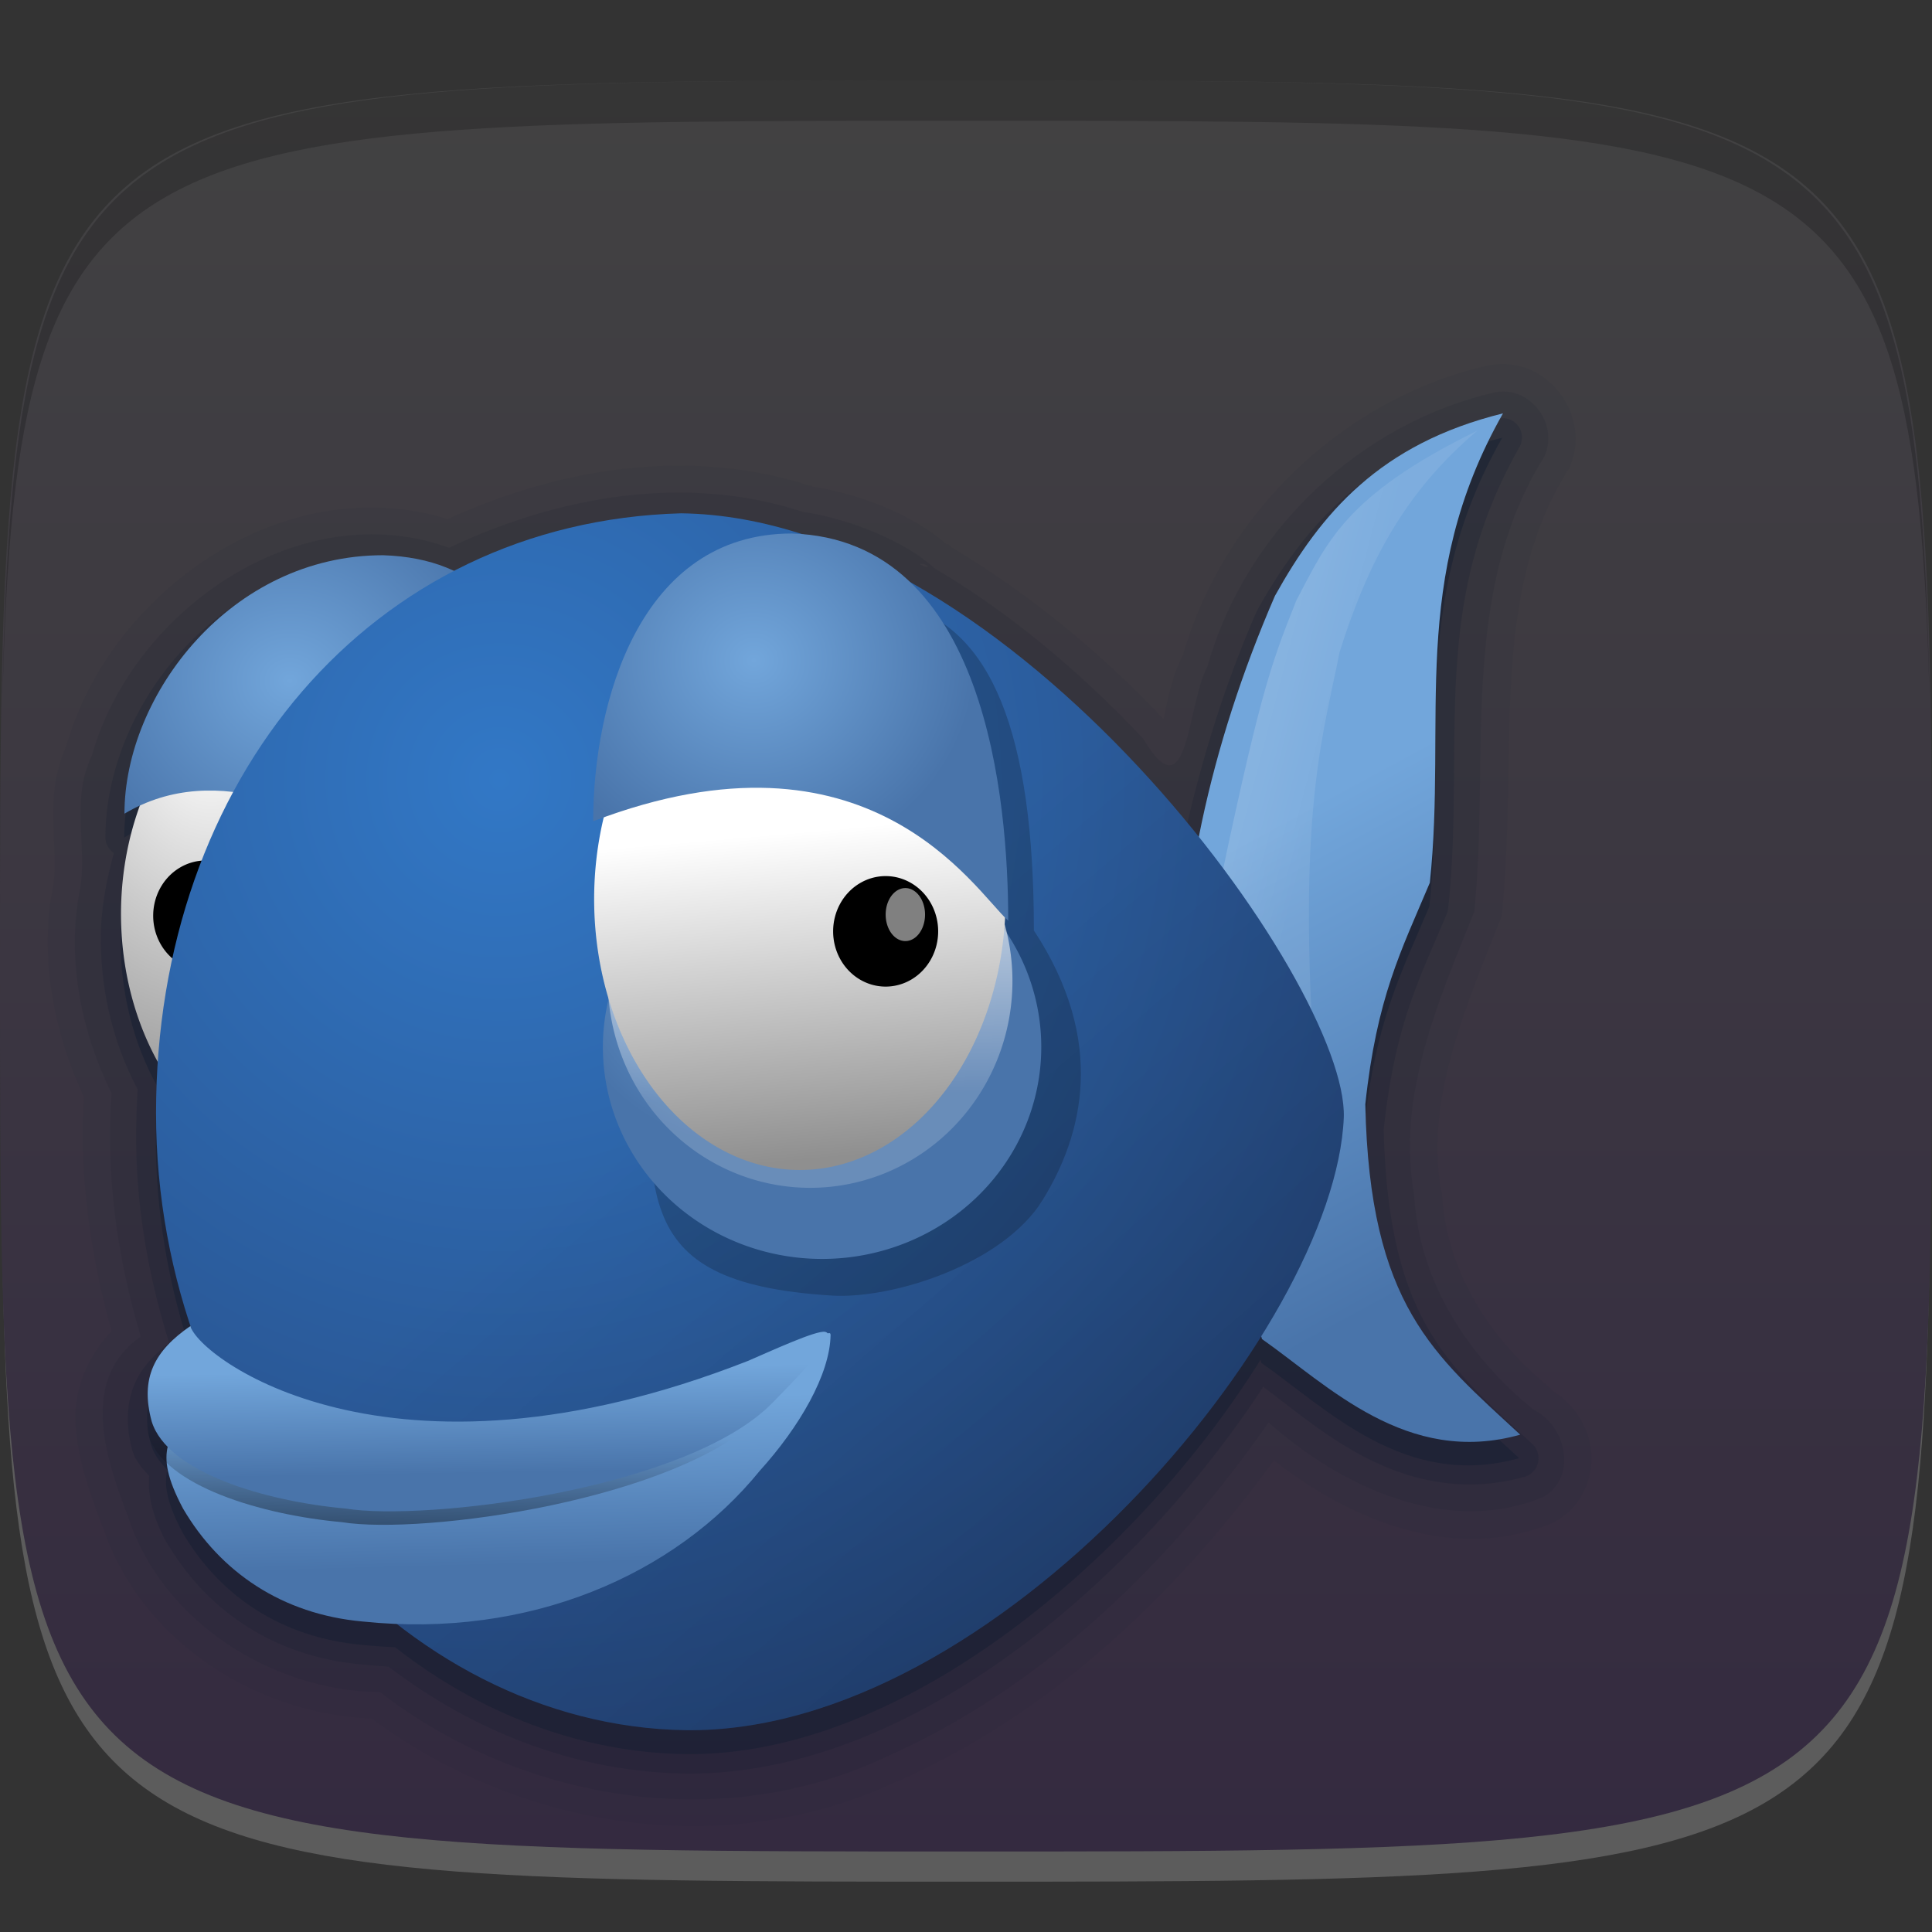<?xml version="1.0" encoding="UTF-8" standalone="no"?>
<!-- Created with Inkscape (http://www.inkscape.org/) -->

<svg
   xmlns:dc="http://purl.org/dc/elements/1.1/"
   xmlns:cc="http://creativecommons.org/ns#"
   xmlns:rdf="http://www.w3.org/1999/02/22-rdf-syntax-ns#"
   xmlns:svg="http://www.w3.org/2000/svg"
   xmlns="http://www.w3.org/2000/svg"
   xmlns:xlink="http://www.w3.org/1999/xlink"
   xmlns:sodipodi="http://sodipodi.sourceforge.net/DTD/sodipodi-0.dtd"
   xmlns:inkscape="http://www.inkscape.org/namespaces/inkscape"
   width="48"
   height="48"
   id="svg2"
   version="1.1"
   inkscape:version="0.48.4 r9939"
   sodipodi:docname="mate-panel-fish.svg">
  <rect width="100%" height="100%" fill="#333333" stroke="none"/>
  <defs
     id="defs4">
    <linearGradient
       id="linearGradient3827">
      <stop
         style="stop-color:#424242;stop-opacity:1;"
         offset="0"
         id="stop3829" />
      <stop
         style="stop-color:#342a40;stop-opacity:1;"
         offset="1"
         id="stop3831" />
    </linearGradient>
    <linearGradient
       inkscape:collect="always"
       xlink:href="#linearGradient3827"
       id="linearGradient3833"
       x1="24"
       y1="1006.362"
       x2="24"
       y2="1050.362"
       gradientUnits="userSpaceOnUse" />
    <linearGradient
       y2="68.898"
       x2="29.396"
       y1="63.282"
       x1="29.049"
       spreadMethod="pad"
       gradientTransform="scale(1.926,0.519)"
       gradientUnits="userSpaceOnUse"
       id="linearGradient3995"
       xlink:href="#linearGradient561"
       inkscape:collect="always" />
    <linearGradient
       id="linearGradient641">
      <stop
         offset="0"
         style="stop-color:#000000;stop-opacity:0.416"
         id="stop642" />
      <stop
         offset="1"
         style="stop-color:#000000;stop-opacity:0"
         id="stop643" />
    </linearGradient>
    <linearGradient
       y2="63.224"
       x2="30.472"
       y1="68.697"
       x1="29.954"
       spreadMethod="pad"
       gradientTransform="scale(1.847,0.541)"
       gradientUnits="userSpaceOnUse"
       id="linearGradient3993"
       xlink:href="#linearGradient641"
       inkscape:collect="always" />
    <linearGradient
       y2="54.864"
       x2="37.26"
       y1="47.909"
       x1="36.83"
       spreadMethod="pad"
       gradientTransform="scale(1.517,0.659)"
       gradientUnits="userSpaceOnUse"
       id="linearGradient3991"
       xlink:href="#linearGradient561"
       inkscape:collect="always" />
    <radialGradient
       r="6.057"
       fy="3.356"
       fx="32.369"
       cy="3.356"
       cx="32.369"
       spreadMethod="pad"
       gradientTransform="scale(1.04,0.961)"
       gradientUnits="userSpaceOnUse"
       id="radialGradient3989"
       xlink:href="#linearGradient561"
       inkscape:collect="always" />
    <linearGradient
       y2="24.093"
       x2="28.115"
       y1="16.387"
       x1="27.607"
       spreadMethod="pad"
       gradientTransform="scale(0.888,1.127)"
       gradientUnits="userSpaceOnUse"
       id="linearGradient3987"
       xlink:href="#linearGradient556"
       inkscape:collect="always" />
    <linearGradient
       y2="24.687"
       x2="25.338"
       y1="15.336"
       x1="25.033"
       spreadMethod="pad"
       gradientTransform="scale(0.96,1.042)"
       gradientUnits="userSpaceOnUse"
       id="linearGradient3985"
       xlink:href="#linearGradient635"
       inkscape:collect="always" />
    <radialGradient
       r="5.343"
       fy="25.591"
       fx="56.925"
       cy="25.591"
       cx="56.925"
       spreadMethod="pad"
       gradientTransform="scale(1.122,0.891)"
       gradientUnits="userSpaceOnUse"
       id="radialGradient3983"
       xlink:href="#linearGradient561"
       inkscape:collect="always" />
    <linearGradient
       id="linearGradient604">
      <stop
         offset="0"
         style="stop-color:#000000;stop-opacity:0.239"
         id="stop605" />
      <stop
         offset="1"
         style="stop-color:#000000;stop-opacity:0"
         id="stop606" />
    </linearGradient>
    <linearGradient
       y2="21.709"
       x2="23.981"
       y1="41.885"
       x1="40.971"
       spreadMethod="pad"
       gradientTransform="scale(0.993,1.007)"
       gradientUnits="userSpaceOnUse"
       id="linearGradient3981"
       xlink:href="#linearGradient604"
       inkscape:collect="always" />
    <linearGradient
       id="linearGradient564">
      <stop
         offset="0"
         style="stop-color:#3278c6;stop-opacity:1"
         id="stop565" />
      <stop
         offset="1"
         style="stop-color:#264980;stop-opacity:1"
         id="stop566" />
    </linearGradient>
    <radialGradient
       r="27.532"
       fy="16.135"
       fx="15.486"
       cy="16.135"
       cx="15.486"
       spreadMethod="pad"
       gradientTransform="scale(0.993,1.007)"
       gradientUnits="userSpaceOnUse"
       id="radialGradient3979"
       xlink:href="#linearGradient564"
       inkscape:collect="always" />
    <linearGradient
       id="linearGradient635">
      <stop
         offset="0"
         style="stop-color:#ffffff;stop-opacity:1"
         id="stop636" />
      <stop
         offset="1"
         style="stop-color:#ffffff;stop-opacity:0.176"
         id="stop637" />
    </linearGradient>
    <linearGradient
       y2="14.642"
       x2="56.889"
       y1="5.456"
       x1="42.008"
       spreadMethod="pad"
       gradientTransform="scale(0.653,1.531)"
       gradientUnits="userSpaceOnUse"
       id="linearGradient3977"
       xlink:href="#linearGradient635"
       inkscape:collect="always" />
    <linearGradient
       y2="18.199"
       x2="68.417"
       y1="9.709"
       x1="66.897"
       spreadMethod="pad"
       gradientTransform="scale(0.578,1.73)"
       gradientUnits="userSpaceOnUse"
       id="linearGradient3975"
       xlink:href="#linearGradient561"
       inkscape:collect="always" />
    <linearGradient
       id="linearGradient561">
      <stop
         offset="0"
         style="stop-color:#72a6db;stop-opacity:1"
         id="stop562" />
      <stop
         offset="1"
         style="stop-color:#4974aa;stop-opacity:1"
         id="stop563" />
    </linearGradient>
    <radialGradient
       r="6.114"
       fy="4.291"
       fx="31.638"
       cy="4.291"
       cx="31.638"
       spreadMethod="pad"
       gradientTransform="scale(1.061,0.942)"
       gradientUnits="userSpaceOnUse"
       id="radialGradient3973"
       xlink:href="#linearGradient561"
       inkscape:collect="always" />
    <linearGradient
       id="linearGradient556">
      <stop
         offset="0"
         style="stop-color:#ffffff;stop-opacity:1"
         id="stop557" />
      <stop
         offset="1"
         style="stop-color:#8f8f8f;stop-opacity:1"
         id="stop558" />
    </linearGradient>
    <radialGradient
       r="10.214"
       fy="13.492"
       fx="24.218"
       cy="13.492"
       cx="24.218"
       spreadMethod="pad"
       gradientTransform="scale(0.888,1.127)"
       gradientUnits="userSpaceOnUse"
       id="radialGradient3971"
       xlink:href="#linearGradient556"
       inkscape:collect="always" />
  </defs>
  <sodipodi:namedview
     id="base"
     pagecolor="#ffffff"
     bordercolor="#666666"
     borderopacity="1.0"
     inkscape:pageopacity="0.0"
     inkscape:pageshadow="2"
     inkscape:zoom="11.583333"
     inkscape:cx="15.798743"
     inkscape:cy="20.658058"
     inkscape:document-units="px"
     inkscape:current-layer="layer1"
     showgrid="true"
     inkscape:snap-bbox="true"
     inkscape:window-width="1301"
     inkscape:window-height="744"
     inkscape:window-x="65"
     inkscape:window-y="24"
     inkscape:window-maximized="1"
     inkscape:object-nodes="true"
     showguides="true"
     inkscape:guide-bbox="true"
     inkscape:snap-nodes="true"
     inkscape:snap-global="true">
    <inkscape:grid
       type="xygrid"
       id="grid3003"
       empspacing="6"
       visible="true"
       enabled="true"
       snapvisiblegridlinesonly="true" />
  </sodipodi:namedview>
  <g
     inkscape:label="Layer 1"
     inkscape:groupmode="layer"
     id="layer1"
     transform="translate(0,-1004.362)">
    <path
       id="path3788"
       d="m 24,1051.112 c -21.272,0 -23.663,-0.089 -23.938,-15.406 0.328,14.403 2.938,14.406 23.938,14.406 21,0 23.609,0 23.938,-14.406 -0.275,15.317 -2.666,15.406 -23.938,15.406 z"
       style="opacity:0.2;fill:#ffffff;fill-opacity:1;stroke:none"
       inkscape:connector-curvature="0" />
    <path
       style="fill:url(#linearGradient3833);fill-opacity:1;stroke:none"
       d="m 24,1006.362 c -24,0 -24,0 -24,22 0,22 0,22 24,22 24,0 24,0 24,-22 0,-22 0,-22 -24,-22 z"
       id="path3757"
       inkscape:connector-curvature="0"
       sodipodi:nodetypes="zzzzz" />
    <path
       style="fill:#000000;fill-opacity:1;stroke:none;opacity:0.2"
       d="M 24 2 C 2.728 2 0.337 2.089 0.062 17.406 C 0.391 3.003 3 3 24 3 C 45 3 47.609 3.003 47.938 17.406 C 47.663 2.089 45.272 2 24 2 z "
       transform="translate(0,1004.362)"
       id="path3770" />
    <g
       id="g3813"
       transform="translate(-47.998,993.362)" />
    <g
       id="g3038"
       transform="translate(-50.335,1008.707)" />
    <g
       id="g3041"
       transform="translate(-51.97,1003.761)" />
    <g
       id="g3026"
       transform="translate(-56.532,1001.61)" />
    <g
       id="g3034"
       transform="translate(-55.082,999.622)" />
    <g
       id="layer3"
       transform="matrix(0.61,0,0,0.616,-8.914,1002.128)">
      <path
         inkscape:connector-curvature="0"
         d="m 75.312,18.344 c -5.848,1.288 -10.769,5.84 -12.5,11.625 -0.005,0.009 0.005,0.022 0,0.031 -0.02,0.068 -0.075,0.12 -0.094,0.188 -0.249,0.525 -0.407,1.06 -0.531,1.594 C 62.111,32.109 62.068,32.341 62,32.625 59.474,29.964 56.579,27.608 53.406,25.719 53.337,25.677 53.288,25.603 53.219,25.562 l -0.031,0.031 c -1.401,-1.214 -3.526,-2.041 -5.5,-2.344 -0.003,-4e-4 0.003,-0.031 0,-0.031 -0.061,-0.02 -0.126,-0.012 -0.188,-0.031 -4.911,-1.544 -10.159,-0.656 -14.656,1.375 -3.26,-1.009 -6.654,-0.319 -9.438,1.375 -2.85,1.735 -5.101,4.477 -6.062,7.656 -0.02,0.042 -0.012,0.083 -0.031,0.125 -0.006,0.022 -0.025,0.04 -0.031,0.062 -0.473,1.073 -0.53,2.145 -0.5,3.062 0.031,0.959 0.108,1.792 0,2.438 -0.001,0.008 0.001,0.023 0,0.031 -0.587,2.949 0.022,5.946 1.25,8.562 -0.203,3.204 0.267,6.395 1.125,9.438 -1.047,1.106 -1.559,2.483 -1.469,3.781 0.107,1.535 0.671,2.98 1.094,4.094 0.007,0.023 0.024,0.04 0.031,0.062 1.563,4.596 6.237,7.506 10.938,7.688 6.07,4.47 14.425,5.789 21.406,2.531 l 0,0.031 c 0.013,-0.006 0.018,-0.026 0.031,-0.031 6.274,-2.765 11.338,-7.549 15.312,-12.938 3.116,2.411 7.344,4.179 11.406,2.5 A 1.117,1.117 0 0 0 78,64.969 c 1.108,-0.622 1.562,-1.889 1.406,-2.938 -0.145,-0.977 -0.744,-1.842 -1.656,-2.375 L 77.781,59.625 C 75.284,57.636 73.508,54.873 73.344,51.75 A 1.117,1.117 0 0 0 73.312,51.625 c -0.648,-3.547 0.918,-7.203 2.375,-10.812 a 1.117,1.117 0 0 0 0.094,-0.281 c 0.671,-6.372 -0.541,-12.809 2.656,-17.875 A 1.117,1.117 0 0 0 78.5,22.562 c 1.021,-2.084 -0.82,-4.579 -3.125,-4.219 a 1.117,1.117 0 0 0 -0.062,0 z"
         id="path3779"
         style="opacity:0.05;fill:#111d31;fill-opacity:1;fill-rule:evenodd;stroke:none" />
      <path
         d="m 75.562,19.438 c -5.505,1.213 -10.222,5.593 -11.769,11.064 -0.841,1.519 -0.754,6.035 -2.619,2.916 C 58.655,30.763 55.806,28.377 52.656,26.531 51.548,25.495 49.188,24.531 47.33,24.277 42.576,22.721 37.348,23.626 32.906,25.719 26.854,23.547 20.034,28.198 18.356,34.098 c -0.872,1.775 -0.179,3.66 -0.484,5.387 -0.562,2.784 0.035,5.715 1.284,8.234 -0.245,3.31 0.238,6.642 1.188,9.812 -2.585,1.808 -1.35,5.062 -0.501,7.305 1.399,4.212 5.876,6.997 10.251,7.039 5.782,4.421 13.932,5.74 20.615,2.609 C 57.102,71.676 62.292,66.647 66.281,61 c 2.964,2.603 7.295,4.609 11.188,3 1.39,-0.78 0.948,-2.851 -0.365,-3.497 C 74.416,58.361 72.394,55.31 72.209,51.798 71.482,47.82 73.21,43.988 74.656,40.406 75.303,34.272 74.019,27.578 77.5,22.062 c 0.626,-1.277 -0.516,-2.847 -1.938,-2.625 z m -23.5,6.938 c 0.339,-0.066 0.527,0.302 0,0 z"
         inkscape:connector-curvature="0"
         id="path3773"
         style="opacity:0.12;fill:#111d31;fill-opacity:1;fill-rule:evenodd;stroke:none" />
      <path
         inkscape:connector-curvature="0"
         d="M 75.719,20.5 A 0.778,0.778 0 0 0 75.625,20.531 c -5.231,1.277 -7.894,4.301 -9.812,7.719 a 0.778,0.778 0 0 0 -0.031,0.062 c -1.255,2.865 -2.152,5.71 -2.812,8.531 -3.01,-3.537 -6.646,-7.025 -10.812,-9.375 -0.008,-0.004 -0.024,0.004 -0.031,0 -0.002,-0.003 4.6e-5,-0.031 0,-0.031 -5.9e-5,-5.9e-5 -0.028,0.003 -0.031,0 -0.023,-0.019 -0.108,-0.098 -0.156,-0.125 -1.138,-0.993 -2.595,-1.675 -4.312,-1.875 0.204,0.066 0.186,0.049 -0.062,-0.031 -1.712,-0.55 -3.499,-0.852 -5.25,-0.875 a 0.778,0.778 0 0 0 -0.031,0 C 38.883,24.626 35.78,25.432 33,26.812 32.175,26.482 31.296,26.252 30.219,26.219 a 0.778,0.778 0 0 0 -0.031,0 c -6.667,0 -11.281,5.934 -11.281,11.188 a 0.778,0.778 0 0 0 0.344,0.625 c -0.295,1.086 -0.531,2.229 -0.531,3.438 0,2.261 0.556,4.332 1.5,6.094 -0.038,0.631 -0.062,1.267 -0.062,1.906 0,2.903 0.52,5.699 1.344,8.312 -0.578,0.457 -1.083,0.96 -1.375,1.594 -0.368,0.798 -0.403,1.745 -0.125,2.75 0.141,0.449 0.424,0.74 0.688,1.031 -0.06,0.733 0.107,1.571 0.688,2.656 a 0.778,0.778 0 0 0 0.031,0.031 c 1.631,2.76 4.393,4.586 7.875,4.906 0.01,9.61e-4 0.021,-9.34e-4 0.031,0 0.384,0.039 0.754,0.075 1.125,0.094 3.499,2.65 7.676,4.246 12.062,4.312 9.18,0.127 18.422,-7.808 23.562,-15.594 1.191,0.872 2.47,1.97 4.094,2.812 1.822,0.945 4.047,1.513 6.562,0.812 a 0.778,0.778 0 0 0 0.312,-1.312 c -1.765,-1.618 -3.211,-2.88 -4.25,-4.656 -1.026,-1.754 -1.713,-4.113 -1.812,-8 0.001,-0.013 -0.001,-0.018 0,-0.031 0.459,-4.201 1.386,-5.922 2.562,-8.688 a 0.778,0.778 0 0 0 0.062,-0.219 C 74.313,33.571 72.784,28.132 76.5,21.656 A 0.778,0.778 0 0 0 75.719,20.5 z"
         id="path3769"
         style="opacity:0.2;fill:#111d31;fill-opacity:1;fill-rule:evenodd;stroke:none" />
      <path
         d="m 75.797,21.281 c -5.023,1.227 -7.412,4.014 -9.281,7.344 -1.437,3.28 -2.485,6.55 -3.125,9.75 -3.146,-3.902 -7.263,-7.828 -11.812,-10.344 -0.013,-0.007 -0.019,-0.024 -0.031,-0.031 -1.087,-0.998 -2.462,-1.65 -4.188,-1.812 -0.022,-0.007 -0.041,-0.024 -0.062,-0.031 -1.644,-0.528 -3.302,-0.822 -4.969,-0.844 -3.399,0.094 -6.508,0.901 -9.25,2.312 -0.795,-0.369 -1.738,-0.589 -2.875,-0.625 -6.197,0 -10.531,5.619 -10.531,10.406 0.208,-0.122 0.413,-0.247 0.625,-0.344 -0.493,1.33 -0.781,2.839 -0.781,4.406 0,2.232 0.548,4.286 1.5,5.969 -0.045,0.672 -0.062,1.342 -0.062,2.031 0,3.002 0.505,5.909 1.406,8.594 -1.46,0.993 -2.08,2.085 -1.594,3.844 0.114,0.363 0.355,0.692 0.656,1 0.006,0.006 -0.006,0.025 0,0.031 -0.133,0.575 -0.013,1.308 0.625,2.5 1.519,2.57 4.042,4.239 7.312,4.531 0.455,0.047 0.897,0.076 1.344,0.094 3.424,2.656 7.521,4.248 11.812,4.312 8.973,0.124 18.517,-8.079 23.438,-15.906 0.014,0.049 0.017,0.075 0.031,0.125 2.687,1.869 5.886,5.129 10.5,3.844 -3.505,-3.212 -6.137,-5.194 -6.312,-13.312 0.467,-4.322 1.488,-6.192 2.656,-8.938 0.701,-6.542 -0.886,-12.189 2.969,-18.906 z"
         inkscape:connector-curvature="0"
         id="path4188"
         style="opacity:0.4;fill:#111d31;fill-opacity:1;fill-rule:evenodd;stroke:none" />
      <g
         transform="matrix(1.434,0,0,1.434,-44.455,-81.448)"
         id="g2335">
        <path
           inkscape:connector-curvature="0"
           d="m 30.267,20.252 a 5.661,7.186 0 1 1 -11.323,0 5.661,7.186 0 1 1 11.323,0 z"
           transform="translate(25.684,64.782)"
           id="path617"
           style="fill:url(#radialGradient3971);fill-opacity:1;fill-rule:evenodd;stroke:none" />
        <path
           d="m 40.968,10.542 c 0,3.34 -6.81,-5.872 -12.1,-2.766 0,-3.34 3.021,-7.269 7.344,-7.269 5.533,0.173 4.756,6.695 4.756,10.034 z"
           inkscape:connector-curvature="0"
           transform="translate(15.858,74.436)"
           id="path618"
           style="font-size:12px;fill:url(#radialGradient3973);fill-rule:evenodd;stroke-width:1pt" />
        <path
           d="m 34.713,23.554 c -0.082,-3.911 0.815,-8.189 2.689,-12.467 1.304,-2.322 2.974,-4.278 6.478,-5.134 -2.689,4.685 -1.589,8.638 -2.078,13.201 -0.815,1.915 -1.508,3.219 -1.833,6.234 0.122,5.663 1.956,7.049 4.4,9.29 -3.219,0.896 -5.46,-1.385 -7.334,-2.689 -0.978,-3.382 -1.345,-5.052 -2.322,-8.434 z"
           inkscape:connector-curvature="0"
           transform="translate(40,65)"
           id="path619"
           style="fill:url(#linearGradient3975);fill-opacity:1;fill-rule:evenodd;stroke:none" />
        <g
           transform="matrix(0.719,0,0,0.719,2.167,69.947)"
           id="g595">
          <path
             inkscape:connector-curvature="0"
             d="m 64.476,21.173 a 2.074,2.161 0 1 1 -4.149,0 2.074,2.161 0 1 1 4.149,0 z"
             transform="translate(0,-0.122)"
             id="path596"
             style="fill:#000000;fill-opacity:1;fill-rule:evenodd;stroke:none" />
          <path
             inkscape:connector-curvature="0"
             d="m 63.958,20.395 a 0.778,1.037 0 1 1 -1.556,0 0.778,1.037 0 1 1 1.556,0 z"
             id="path597"
             style="fill:#808080;fill-opacity:1;fill-rule:evenodd;stroke:none" />
        </g>
        <path
           d="m 35.691,19.887 c 1.263,-5.949 1.548,-6.763 2.322,-8.678 0.856,-1.589 1.345,-2.933 5.134,-4.767 -2.037,1.711 -3.096,3.667 -3.911,6.234 -0.407,2.119 -1.182,4.237 -0.733,11.245 -0.652,-1.059 -2.159,-2.974 -2.811,-4.034 z"
           inkscape:connector-curvature="0"
           transform="translate(40,65)"
           id="path630"
           style="fill:url(#linearGradient3977);fill-opacity:0.472;fill-rule:evenodd;stroke:none" />
        <path
           d="M 39.358,25.754 C 39.114,31.71 29.469,43.111 20.657,42.989 12.578,42.866 5.623,35.011 5.623,25.632 5.623,16.253 11.722,9.009 20.535,8.764 29.958,8.886 39.48,21.998 39.358,25.754 z"
           inkscape:connector-curvature="0"
           transform="translate(40,65)"
           id="path615"
           style="font-size:12px;fill:url(#radialGradient3979);fill-rule:evenodd;stroke-width:1pt" />
        <path
           d="M 39.358,25.754 C 39.114,31.71 29.469,43.111 20.657,42.989 12.578,42.866 5.623,35.011 5.623,25.632 5.623,16.253 11.722,9.009 20.535,8.764 29.958,8.886 39.48,21.998 39.358,25.754 z"
           inkscape:connector-curvature="0"
           transform="translate(40,65)"
           id="path599"
           style="font-size:12px;fill:url(#linearGradient3981);fill-rule:evenodd;stroke-width:1pt" />
        <path
           d="m 30.557,20.498 c 2.078,3.133 1.38,5.761 0.251,7.575 -1.128,1.814 -4.279,2.799 -5.996,2.692 -6.008,-0.367 -5.134,-3.023 -5.134,-8.556 0,-5.533 3.648,-10.878 7.089,-10.878 2.585,0.611 3.789,3.635 3.789,9.167 z"
           inkscape:connector-curvature="0"
           transform="translate(40,65)"
           id="path632"
           style="font-size:12px;fill:#000000;fill-opacity:0.197;fill-rule:evenodd;stroke-width:1pt" />
        <path
           inkscape:connector-curvature="0"
           d="m 72.36,25.082 a 6.539,5.195 0 1 1 -13.079,0 6.539,5.195 0 1 1 13.079,0 z"
           transform="matrix(0.952,0,0,1.147,1.879,60.007)"
           id="path624"
           style="fill:url(#radialGradient3983);fill-opacity:1;fill-rule:evenodd;stroke:none" />
        <path
           inkscape:connector-curvature="0"
           d="m 30.069,22.209 a 5.745,6.234 0 1 1 -11.49,0 5.745,6.234 0 1 1 11.49,0 z"
           transform="matrix(1,0,0,0.933,39.878,66.198)"
           id="path633"
           style="fill:url(#linearGradient3985);fill-opacity:1;fill-rule:evenodd;stroke:none" />
        <path
           inkscape:connector-curvature="0"
           d="m 30.267,20.252 a 5.661,7.186 0 1 1 -11.323,0 5.661,7.186 0 1 1 11.323,0 z"
           transform="matrix(1.032,0,0,1.06,38.516,63.149)"
           id="path552"
           style="fill:url(#linearGradient3987);fill-opacity:1;fill-rule:evenodd;stroke:none" />
        <path
           d="M 40.889,10.542 C 39.913,9.663 36.936,4.787 29.102,7.745 c 0,-3.34 1.32,-8.093 5.643,-8.093 5.533,0.173 6.145,7.55 6.145,10.89 z"
           inkscape:connector-curvature="0"
           transform="translate(28.937,74.68)"
           id="path600"
           style="font-size:12px;fill:url(#radialGradient3989);fill-rule:evenodd;stroke-width:1pt" />
        <g
           transform="matrix(0.719,0,0,0.719,21.479,70.386)"
           id="g611">
          <path
             inkscape:connector-curvature="0"
             d="m 64.476,21.173 a 2.074,2.161 0 1 1 -4.149,0 2.074,2.161 0 1 1 4.149,0 z"
             transform="translate(0,-0.122)"
             id="path604"
             style="fill:#000000;fill-opacity:1;fill-rule:evenodd;stroke:none" />
          <path
             inkscape:connector-curvature="0"
             d="m 63.958,20.395 a 0.778,1.037 0 1 1 -1.556,0 0.778,1.037 0 1 1 1.556,0 z"
             id="path605"
             style="fill:#808080;fill-opacity:1;fill-rule:evenodd;stroke:none" />
        </g>
        <path
           d="m 47.792,31.621 c 0.204,0.856 6.274,3.422 15.89,-0.244 0.387,-0.041 2.299,-2.11 2.291,-1.703 -0.019,1.11 -0.885,2.588 -2.012,3.82 -2.404,2.933 -6.553,4.728 -11.279,4.239 -2.282,-0.204 -4.042,-1.385 -5.102,-3.178 -0.905,-1.691 -0.317,-1.996 0.212,-2.933 z"
           inkscape:connector-curvature="0"
           transform="translate(-1.191,67.2)"
           id="path623"
           style="fill:url(#linearGradient3991);fill-opacity:1;fill-rule:evenodd;stroke:none" />
        <path
           d="m 48.158,31.621 c 0.204,0.856 5.908,3.789 15.523,0.122 1.289,-0.662 2.174,-0.087 0.856,1.956 -2.404,2.445 -9.697,3.422 -11.979,3.056 -2.282,-0.204 -5.052,-1.019 -5.5,-2.445 -0.339,-1.227 0.082,-1.996 1.1,-2.689 z"
           inkscape:connector-curvature="0"
           transform="translate(-1.654,65.384)"
           id="path631"
           style="fill:url(#linearGradient3993);fill-opacity:1;fill-rule:evenodd;stroke:none" />
        <path
           d="m 48.158,31.621 c 0.204,0.856 5.595,4.961 15.836,0.982 0.684,-0.292 1.93,-0.861 2.187,-0.818 0.377,0.074 -0.477,0.971 -1.487,1.992 -2.404,2.445 -9.853,3.344 -12.135,2.978 -2.282,-0.204 -5.052,-1.019 -5.5,-2.445 -0.339,-1.227 0.082,-1.996 1.1,-2.689 z"
           inkscape:connector-curvature="0"
           transform="translate(-1.558,65)"
           id="path621"
           style="fill:url(#linearGradient3995);fill-opacity:1;fill-rule:evenodd;stroke:none" />
      </g>
    </g>
  </g>
</svg>
